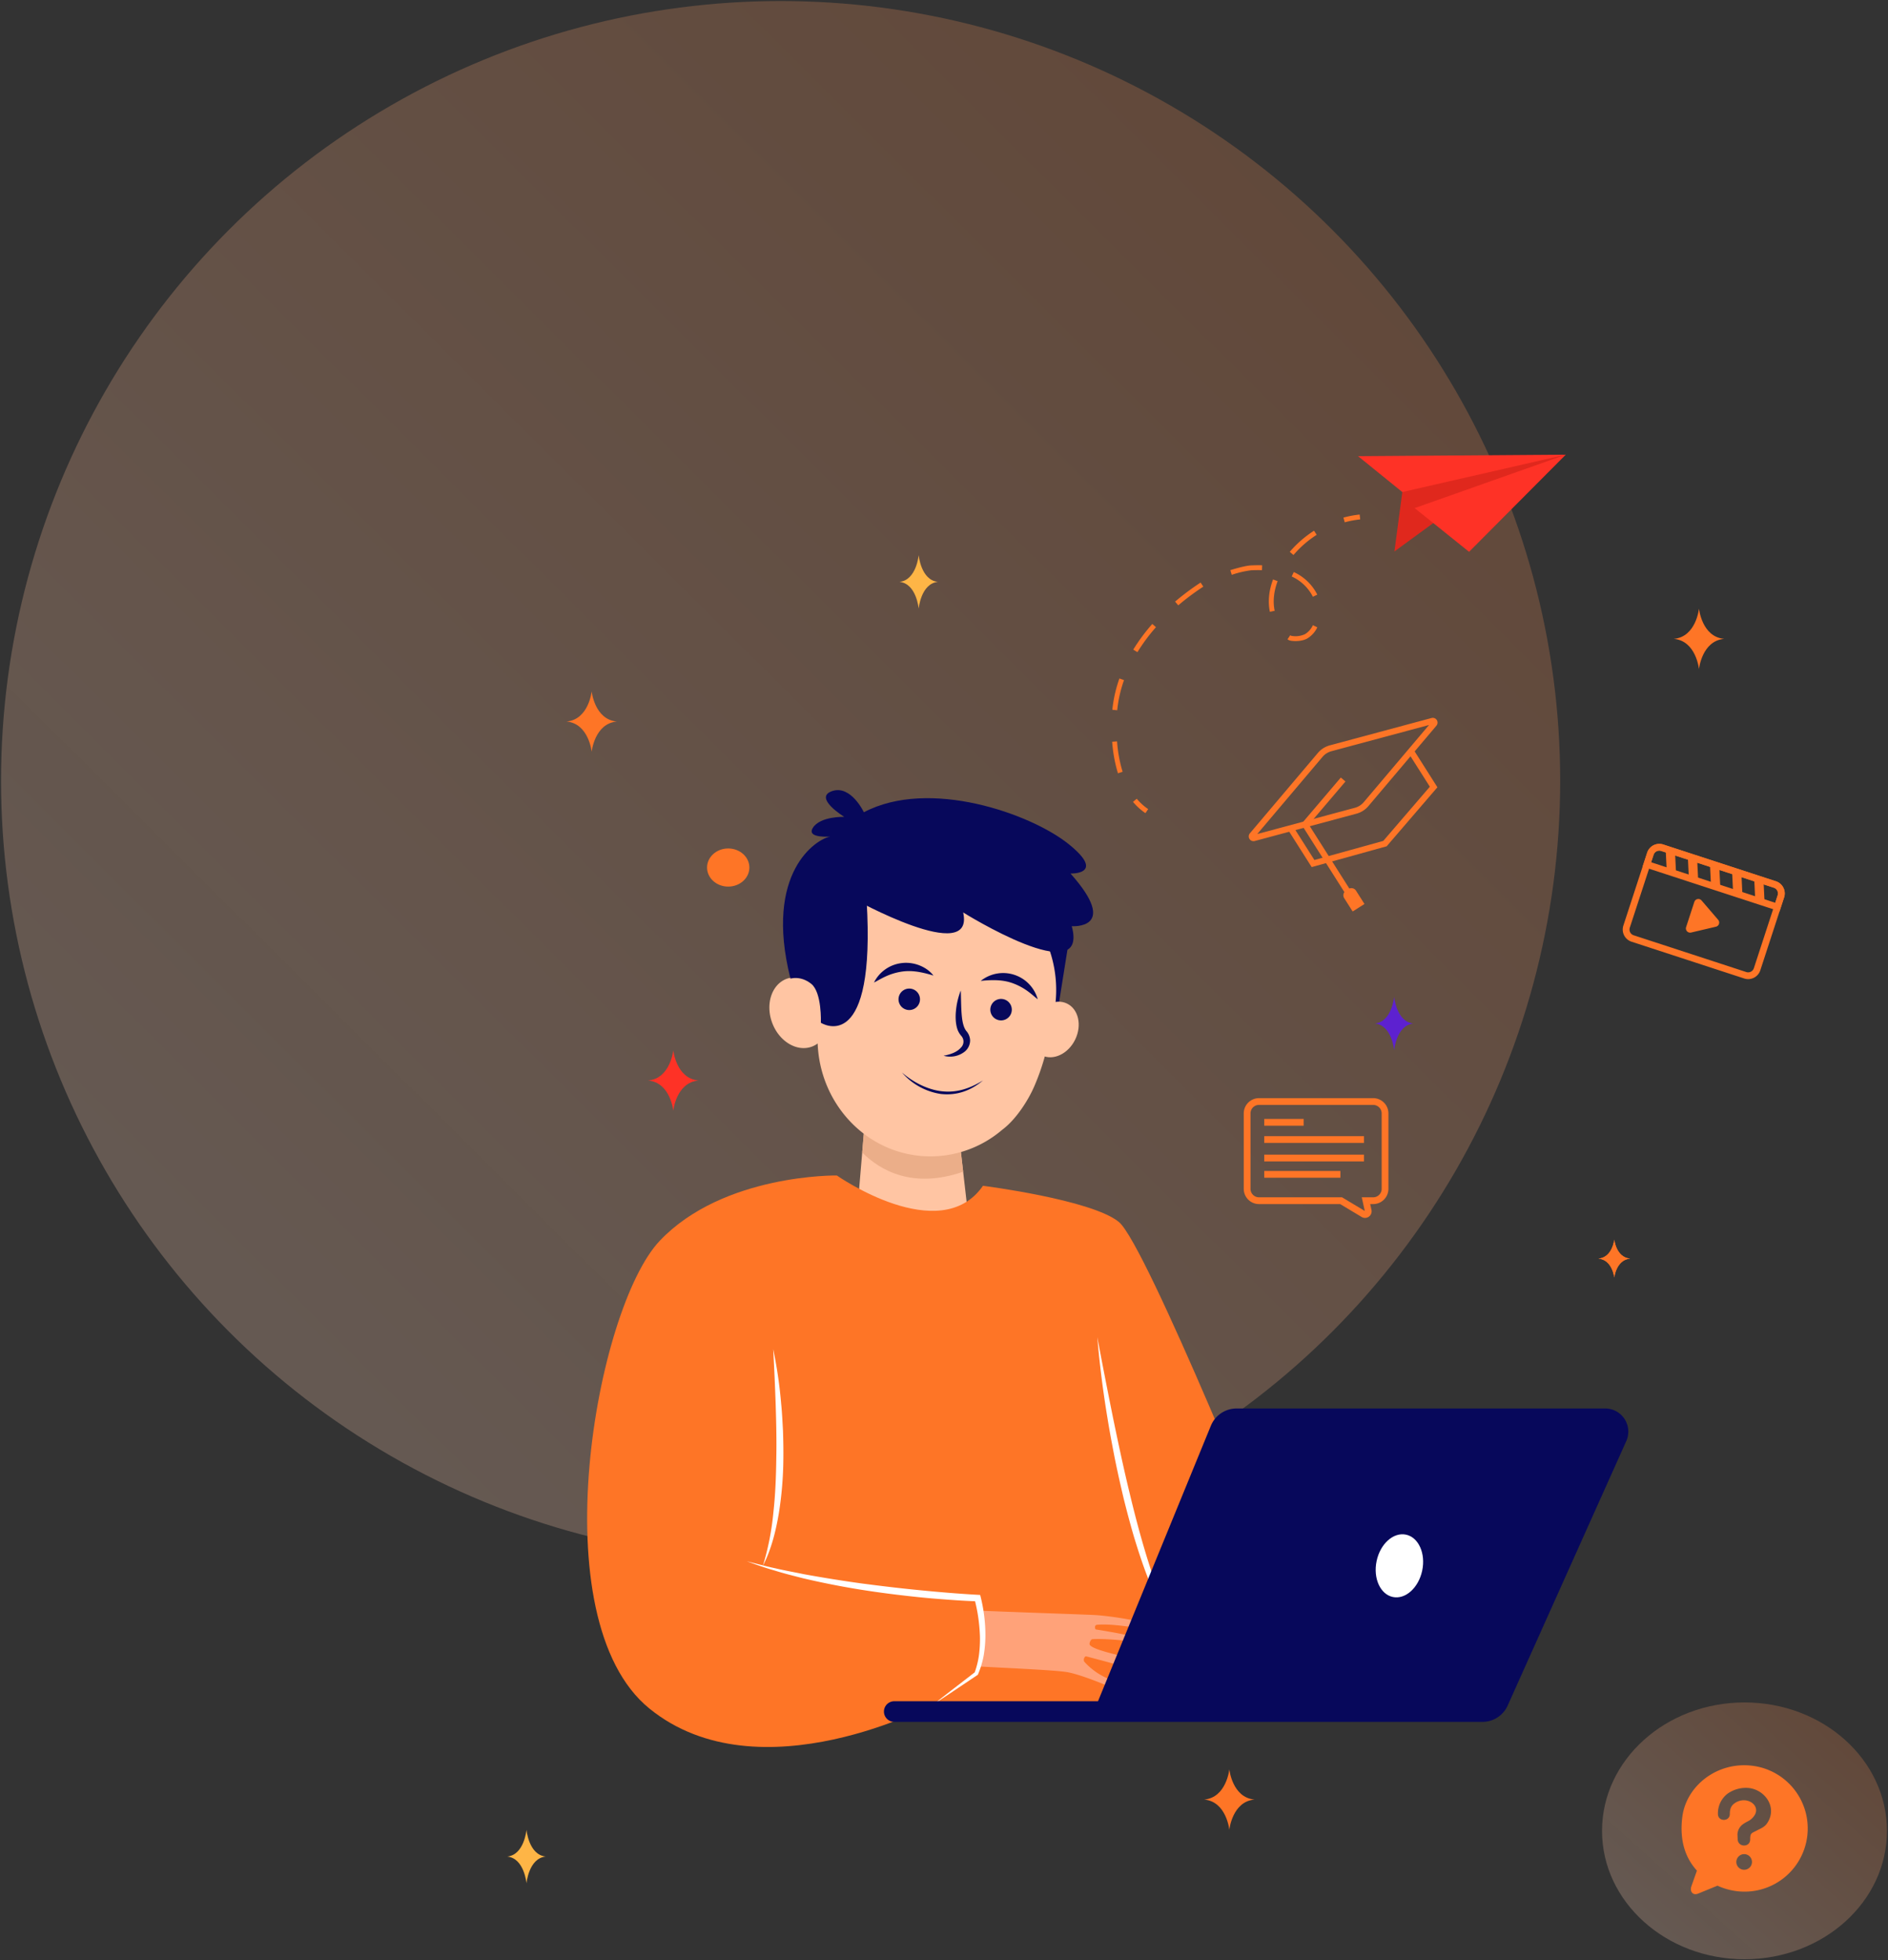 <svg xmlns="http://www.w3.org/2000/svg" xmlns:xlink="http://www.w3.org/1999/xlink" width="902.139" height="936.562" viewBox="0 0 902.139 936.562">
  <rect x="0" y="0" width="902.139" height="936.562" fill="#333333" stroke="none"/>
  <defs>
    <linearGradient id="linear-gradient" x1="-0.171" y1="1.174" x2="1.208" y2="-0.211" gradientUnits="objectBoundingBox">
      <stop offset="0" stop-color="#fee9dd"/>
      <stop offset="1" stop-color="#fe7526" stop-opacity="0.859"/>
    </linearGradient>
  </defs>
  <g id="Group_10060" data-name="Group 10060" transform="translate(217.5 137.371)">
    <circle id="Ellipse_662" data-name="Ellipse 662" cx="372.5" cy="372.5" r="372.5" transform="translate(-217 -136.871)" stroke="rgba(0,0,0,0)" stroke-width="1" opacity="0.257" fill="url(#linear-gradient)"/>
    <g id="Group_9941" data-name="Group 9941" transform="translate(-62.281 -23.774)">
      <g id="Group_9955" data-name="Group 9955" transform="translate(125.336 120.492)">
        <path id="Path_24004" data-name="Path 24004" d="M1181.241,705l-5.748,36.053-12.145-48.068s17.021-8.26,17.772-5.256S1181.241,705,1181.241,705Z" transform="translate(-951.376 -487.634)" fill="#07085b"/>
        <path id="Path_24005" data-name="Path 24005" d="M1289.761,932.694l-5.256,62.327,55-2.629-6.341-55.193Z" transform="translate(-1156.512 -637.729)" fill="#ffc5a3"/>
        <path id="Path_24006" data-name="Path 24006" d="M1341.293,963.449l-3.016-26.249-43.4-4.506-1.821,21.585C1301.684,962.876,1317.2,971.79,1341.293,963.449Z" transform="translate(-1161.626 -637.728)" fill="#ebae89"/>
        <g id="Group_9944" data-name="Group 9944" transform="translate(87.075 180.116)">
          <path id="Path_24007" data-name="Path 24007" d="M1152.771,811.373c-3.307,6.839-1.552,14.529,3.919,17.174s12.588-.754,15.9-7.594,1.553-14.529-3.919-17.174S1156.078,804.533,1152.771,811.373Z" transform="translate(-1026.455 -738.517)" fill="#ffc5a3"/>
          <path id="Path_24008" data-name="Path 24008" d="M1305.479,741.861a108.762,108.762,0,0,0,7.583-26.612c.288-1.784.679-3.546,1.1-5.3a58.769,58.769,0,1,0-115.776-17.521,12.7,12.7,0,0,0-11.361-1.613c-7.157,2.668-10.256,12.082-6.922,21.029s11.84,14.036,19,11.369a11.217,11.217,0,0,0,2.732-1.494c1.1,28.9,23.227,52.558,51.475,53.881a52.725,52.725,0,0,0,36.645-12.6C1296.346,758.3,1302.38,749.158,1305.479,741.861Z" transform="translate(-1178.764 -637.384)" fill="#ffc5a3"/>
          <path id="Path_24009" data-name="Path 24009" d="M1292.725,789.14c.113,3.368.139,6.654.313,9.873.2,2.978.525,7.258,2.38,9.527a7.155,7.155,0,0,1,1.766,4.353,6.941,6.941,0,0,1-2.565,5.44A11.334,11.334,0,0,1,1284.5,820.3c3.286-.58,6.436-1.71,8.269-3.856a4.02,4.02,0,0,0,.1-5.717c-.913-1.209-2.012-2.469-2.482-6.583a27.5,27.5,0,0,1,.022-5.182A35.176,35.176,0,0,1,1292.725,789.14Z" transform="translate(-1201.269 -730.12)" fill="#07085b"/>
          <path id="Path_24010" data-name="Path 24010" d="M1356.343,792.146a5.13,5.13,0,1,1-4.884-5.364A5.13,5.13,0,0,1,1356.343,792.146Z" transform="translate(-1284.382 -728.676)" fill="#07085b"/>
          <path id="Path_24011" data-name="Path 24011" d="M1243.543,804.865a5.13,5.13,0,1,1-4.884-5.364A5.129,5.129,0,0,1,1243.543,804.865Z" transform="translate(-1127.712 -736.448)" fill="#07085b"/>
          <path id="Path_24012" data-name="Path 24012" d="M1268.691,889.889c5.221,4.552,12.015,8.107,18.762,8.923,7.3.921,13.739-1.3,19.949-5.129-5.782,4.858-12.479,7.319-20.114,6.465A30.448,30.448,0,0,1,1268.691,889.889Z" transform="translate(-1205.334 -791.686)" fill="#07085b"/>
          <path id="Path_24013" data-name="Path 24013" d="M1357.955,761.23c-7.23-2.234-11.322-2.359-14.626-1.957-7.208.967-11.264,4.155-13.783,5.259a17.009,17.009,0,0,1,13.33-9.273C1348.978,754.526,1354.946,757.284,1357.955,761.23Z" transform="translate(-1279.554 -709.344)" fill="#07085b"/>
          <path id="Path_24014" data-name="Path 24014" d="M1201.433,771.436a17.164,17.164,0,0,1,27.227,8.756c-2.262-1.576-5.61-5.485-12.5-7.836C1213.007,771.324,1208.973,770.647,1201.433,771.436Z" transform="translate(-1100.434 -717.006)" fill="#07085b"/>
        </g>
        <path id="Path_24015" data-name="Path 24015" d="M1094.5,1021.3s51.759,6.573,64.9,17.253,76.407,167.6,76.407,167.6l-52.581,61.618-111.733.821s-83.8,45.187-136.381,2.464-25.469-191.426,4.929-223.467,84.622-31.22,84.622-31.22S1073.957,1050.872,1094.5,1021.3Z" transform="translate(-905.36 -688.858)" fill="#fe7526"/>
        <path id="Path_24016" data-name="Path 24016" d="M1518.836,1229.73a217.041,217.041,0,0,1,3.79,25.942c.447,4.353.639,8.725.89,13.1.131,4.377.233,8.755.173,13.14a172.736,172.736,0,0,1-2.158,26.223c-1.47,8.641-3.609,17.31-7.625,25.117a128.826,128.826,0,0,0,5.012-25.472c.953-8.59,1.283-17.254,1.394-25.914.179-8.663-.033-17.342-.307-26.027Q1519.543,1242.807,1518.836,1229.73Z" transform="translate(-1429.931 -819.243)" fill="#fff"/>
        <path id="Path_24017" data-name="Path 24017" d="M1017.322,1214.942c2.365,12.729,4.869,25.407,7.414,38.067,2.6,12.648,5.288,25.27,8.349,37.794,3.026,12.529,6.39,24.974,10.458,37.177a182.15,182.15,0,0,0,6.982,17.959,69.16,69.16,0,0,0,9.93,16.476c-4.755-4.44-8.253-10.068-11.413-15.737a148.188,148.188,0,0,1-7.98-17.807c-2.326-6.073-4.321-12.262-6.211-18.472-1.823-6.231-3.491-12.5-5.047-18.8-1.484-6.313-2.908-12.638-4.186-18.992-1.233-6.363-2.446-12.727-3.466-19.124C1020.037,1240.7,1018.393,1227.848,1017.322,1214.942Z" transform="translate(-773.551 -810.206)" fill="#fff"/>
        <path id="Path_24018" data-name="Path 24018" d="M1144.337,1558.994c-.329-2.6-20.075-5.505-27.334-5.881-5.5-.284-41.952-1.5-54.352-2.062l.911,3.189-.188,14.08-2.036,9.331c10.878.688,37.471,1.729,43.009,2.825,7.4,1.463,20.228,7.04,20.228,7.04s5.336-1.213-1.445-4.139a32.532,32.532,0,0,1-10.883-7.8c-.931-1.041.078-2.894.755-2.717,18.463,4.839,20.361,5.639,20.361,5.639s21.7-.122.123-5c-12.934-2.923-17.568-4.622-18.721-6.074-.49-.618.386-2.72,1.173-2.769,11.205-.691,31.317,3.281,25.808.675-4.492-2.124-18.639-4.453-24.143-5.329-.338-.054-.883-2.1.619-2.229C1128.9,1556.886,1144.642,1561.41,1144.337,1558.994Z" transform="translate(-874.556 -1015.598)" fill="#ffa279"/>
        <path id="Path_24019" data-name="Path 24019" d="M1279.311,1493.685c4.53,1.079,9.127,1.869,13.677,2.827q13.739,2.505,27.561,4.418c9.226,1.211,18.464,2.326,27.726,3.219,9.227.916,18.61,1.7,27.742,2.212l1.23.069.269,1.064a75.581,75.581,0,0,1,1.686,9.214,73.859,73.859,0,0,1,.544,9.306,59.88,59.88,0,0,1-.807,9.314,42.981,42.981,0,0,1-2.7,8.986l-.106.25-.2.133-10.148,6.807q-5.071,3.408-10.2,6.734,4.771-3.824,9.619-7.54l9.438-7.287a40.961,40.961,0,0,0,2.055-8.435,59.576,59.576,0,0,0,.434-8.937,83.831,83.831,0,0,0-.814-8.945,75.836,75.836,0,0,0-1.515-7.658c-4.381-.144-8.577-.429-12.876-.742-4.666-.345-9.329-.714-13.981-1.2-9.306-.961-18.593-2.122-27.834-3.6s-18.43-3.294-27.536-5.445c-4.536-1.159-9.078-2.277-13.543-3.685-4.5-1.265-8.912-2.842-13.307-4.406C1270.266,1491.462,1274.746,1492.732,1279.311,1493.685Z" transform="translate(-1189.449 -978.509)" fill="#fff"/>
        <path id="Path_24020" data-name="Path 24020" d="M820.418,1302.61H644.328a13.31,13.31,0,0,0-12.316,8.264l-53.919,131.609H480.737a4.929,4.929,0,0,0-4.93,4.929h0a4.93,4.93,0,0,0,4.93,4.93H761.81a13.178,13.178,0,0,0,12.023-7.784L830.512,1318.2A11.063,11.063,0,0,0,820.418,1302.61Z" transform="translate(-333.987 -863.779)" fill="#07085b"/>
        <path id="Path_24021" data-name="Path 24021" d="M1270.741,582.849s17.255.556-.853-14.035-66.724-31.7-97.886-15.245c0,0-6.231-13.249-15.24-10.085s5.858,12.277,5.858,12.277-11.5-.371-15.014,5.273c-2.595,4.172,4.449,4.354,8.3,4.166-6.549,1.114-31.653,16.969-19.054,67.589,4.479-.984,30-37.991,30-37.991s58.362,32.423,52.59,6.641c0,0,60.464,37.733,51.885,6.564C1271.326,608,1294.707,609.717,1270.741,582.849Z" transform="translate(-1039.774 -399.589)" fill="#07085b"/>
        <path id="Path_24022" data-name="Path 24022" d="M1410.3,678.455s4.834-1.7,10.031,2.426,4.622,18.618,4.622,18.618,24.809,16,22.193-51.7c-2.783-72.018-20.7,5.776-20.7,5.776Z" transform="translate(-1313.273 -444.95)" fill="#07085b"/>
        <ellipse id="Ellipse_661" data-name="Ellipse 661" cx="11.128" cy="15.22" rx="11.128" ry="15.22" transform="translate(395.868 531.194) rotate(-168.092)" fill="#fff"/>
        <g id="Group_9957" data-name="Group 9957" transform="translate(250.875 -16.87)">
          <g id="Group_9949" data-name="Group 9949" transform="translate(117.494 0)">
            <path id="Path_24032" data-name="Path 24032" d="M408.414,321.67l-3.767,28.384,20.162-14.724,61.71-31.526-47.732,4.37s-24.316,5.907-25.632,7.1S408.414,321.67,408.414,321.67Z" transform="translate(-387.278 -303.805)" fill="#e0281d"/>
            <path id="Path_24033" data-name="Path 24033" d="M404.647,304.53l99.241-.725-78.1,17.865Z" transform="translate(-404.647 -303.805)" fill="#fe3226"/>
            <path id="Path_24034" data-name="Path 24034" d="M430.651,350.226l-26-20.887,72.206-25.533Z" transform="translate(-377.612 -303.805)" fill="#fe3226"/>
          </g>
          <g id="Group_9953" data-name="Group 9953" transform="translate(0 28.609)">
            <g id="Group_9950" data-name="Group 9950" transform="translate(9.95 135.788)">
              <path id="Path_24035" data-name="Path 24035" d="M923.643,733.392l1.31-1.936a26.713,26.713,0,0,1-5.462-4.944l-1.788,1.5A29.035,29.035,0,0,0,923.643,733.392Z" transform="translate(-917.702 -726.512)" fill="#fe7526"/>
            </g>
            <g id="Group_9951" data-name="Group 9951" transform="translate(0 7.734)">
              <path id="Path_24036" data-name="Path 24036" d="M712.664,513.138l2.23-.7a65.606,65.606,0,0,1-2.659-14.548l-2.33.179A67.9,67.9,0,0,0,712.664,513.138Zm-2.681-30.345,2.325.236q.1-.962.224-1.921a60.864,60.864,0,0,1,1.237-6.531c.491-1.99,1.092-3.993,1.787-5.956l-2.2-.78c-.72,2.034-1.344,4.113-1.852,6.177a63.091,63.091,0,0,0-1.285,6.782C710.13,481.446,710.052,482.117,709.983,482.794Zm11.988-27.523a86.487,86.487,0,0,1,8.859-11.936l-1.754-1.544a88.812,88.812,0,0,0-9.1,12.259Zm73.019-5.529c1.592.392,5.645.482,8.247-1.07a12.358,12.358,0,0,0,4.684-5.267l-2.1-1.027a9.907,9.907,0,0,1-3.781,4.287,10.772,10.772,0,0,1-6.491.807,1.329,1.329,0,0,1-.235-.074c-.1-.063-.216-.14-.333-.217l-1.3,1.944c.134.089.268.177.4.263A3.063,3.063,0,0,0,794.99,449.742ZM741.48,432.9a119.273,119.273,0,0,1,11.968-8.933l-1.28-1.956a121.719,121.719,0,0,0-12.2,9.11Zm43.784,3.088,2.288-.48a21.562,21.562,0,0,1-.46-4.365,26.057,26.057,0,0,1,.782-6.3,31.376,31.376,0,0,1,1.09-3.5l-2.187-.822a33.658,33.658,0,0,0-1.172,3.762,28.431,28.431,0,0,0-.851,6.863A23.961,23.961,0,0,0,785.264,435.993Zm20.545-7.192,2.108-1.008A23.509,23.509,0,0,0,797,417.149l-.322-.154-.994,2.116.3.141A21.141,21.141,0,0,1,805.809,428.8Zm-38.772-10.48a48.346,48.346,0,0,1,9.231-2.158c1.869-.089,3.577-.108,5.223-.058l.071-2.336c-1.707-.052-3.476-.032-5.405.06-2.485.118-7.208,1.465-9.8,2.258Zm29.5-9.46a49.92,49.92,0,0,1,11.082-9.641l-1.26-1.969a52.242,52.242,0,0,0-11.6,10.093Z" transform="translate(-709.905 -397.252)" fill="#fe7526"/>
            </g>
            <g id="Group_9952" data-name="Group 9952" transform="translate(110.503)">
              <path id="Path_24037" data-name="Path 24037" d="M657.849,381.082a45.051,45.051,0,0,1,7.379-1.391l-.236-2.325a47.4,47.4,0,0,0-7.763,1.463Z" transform="translate(-657.23 -377.366)" fill="#fe7526"/>
            </g>
          </g>
        </g>
        <g id="Group_9954" data-name="Group 9954" transform="translate(262.831 31.116)">
          <path id="Path_24038" data-name="Path 24038" d="M388.634,1236.618s.86,8.481,7.553,9.068c-6.692.586-7.552,9.068-7.552,9.068s-.86-8.481-7.553-9.068C387.774,1245.1,388.634,1236.618,388.634,1236.618Z" transform="translate(-160.671 -909.568)" fill="#fe7526"/>
          <path id="Path_24213" data-name="Path 24213" d="M388.634,1236.618s.86,8.481,7.553,9.068c-6.692.586-7.552,9.068-7.552,9.068s-.86-8.481-7.553-9.068C387.774,1245.1,388.634,1236.618,388.634,1236.618Z" transform="translate(-160.671 -909.568)" fill="#fe7526"/>
          <path id="Path_24039" data-name="Path 24039" d="M1029.4,925.773s1.37,13.5,12.026,14.438c-10.656.934-12.026,14.438-12.026,14.438s-1.37-13.5-12.026-14.438C1028.033,939.277,1029.4,925.773,1029.4,925.773Z" transform="translate(-985.376 -345.649)" fill="#fe7526"/>
          <path id="Path_24040" data-name="Path 24040" d="M82.137,506.363s1.37,13.5,12.026,14.438c-10.656.935-12.026,14.438-12.026,14.438s-1.37-13.5-12.026-14.438C80.767,519.867,82.137,506.363,82.137,506.363Z" transform="translate(186.299 -480.779)" fill="#fe7526"/>
          <path id="Path_24127" data-name="Path 24127" d="M82.137,506.363s1.37,13.5,12.026,14.438c-10.656.935-12.026,14.438-12.026,14.438s-1.37-13.5-12.026-14.438C80.767,519.867,82.137,506.363,82.137,506.363Z" transform="translate(-342.807 -441.281)" fill="#fe7526"/>
          <path id="Path_24128" data-name="Path 24128" d="M82.137,506.363s1.37,13.5,12.026,14.438c-10.656.935-12.026,14.438-12.026,14.438s-1.37-13.5-12.026-14.438C80.767,519.867,82.137,506.363,82.137,506.363Z" transform="translate(-303.807 -269.778)" fill="#fe3226"/>
          <path id="Path_24041" data-name="Path 24041" d="M749.1,796.807s1.044,11.964,9.171,12.792c-8.127.828-9.171,12.792-9.171,12.792s-1.045-11.964-9.171-12.792C748.058,808.771,749.1,796.807,749.1,796.807Z" transform="translate(-626.319 -585.806)" fill="#5d21d0"/>
          <path id="Path_24042" data-name="Path 24042" d="M206.954,347.052s1.045,11.965,9.171,12.792c-8.127.828-9.171,12.792-9.171,12.792s-1.044-11.965-9.171-12.792C205.91,359.017,206.954,347.052,206.954,347.052Z" transform="translate(-498.769 261.948)" fill="#feb546"/>
          <path id="Path_24129" data-name="Path 24129" d="M206.954,347.052s1.045,11.965,9.171,12.792c-8.127.828-9.171,12.792-9.171,12.792s-1.044-11.965-9.171-12.792C205.91,359.017,206.954,347.052,206.954,347.052Z" transform="translate(-311.371 -347.052)" fill="#feb546"/>
        </g>
        <path id="Path_24043" data-name="Path 24043" d="M1555.712,623.767c0,5.032,4.526,9.111,10.109,9.111s10.11-4.079,10.11-9.111-4.526-9.111-10.11-9.111S1555.712,618.735,1555.712,623.767Z" transform="translate(-1498.415 -443.38)" fill="#fe7526"/>
      </g>
    </g>
    <g id="Group_10005" data-name="Group 10005" transform="translate(379.185 205.589)">
      <path id="Path_24115" data-name="Path 24115" d="M402.007,200.171a2.278,2.278,0,0,1-1.733-3.748l32.486-38.4a11.346,11.346,0,0,1,5.741-3.645l48.579-13.049a2.276,2.276,0,0,1,2.328,3.669l-32.485,38.4a11.339,11.339,0,0,1-5.743,3.644L402.6,200.092A2.28,2.28,0,0,1,402.007,200.171Zm83.868-55.508-46.619,12.523a8.449,8.449,0,0,0-4.275,2.714l-31.176,36.854,46.62-12.523a8.436,8.436,0,0,0,4.274-2.713Z" transform="translate(-399.734 -141.246)" fill="#fe7526"/>
      <path id="Path_24116" data-name="Path 24116" d="M429.55,212.345l-11.3-17.8,2.458-1.56,10.139,15.974,32.9-9.119,22.263-25.894-10.29-16.212,2.458-1.56,11.446,18.033-24.248,28.2Z" transform="translate(-399.475 -141.037)" fill="#fe7526"/>
      <path id="Path_24117" data-name="Path 24117" d="M445.123,224.159l-20.656-32.544,18.92-22.241,2.217,1.886-17.53,20.608L447.581,222.6Z" transform="translate(-399.388 -140.853)" fill="#fe7526"/>
      <path id="Rectangle_12601" data-name="Rectangle 12601" d="M2.623,0h1.44A2.623,2.623,0,0,1,6.687,2.623v7.522a0,0,0,0,1,0,0H0a0,0,0,0,1,0,0V2.623A2.623,2.623,0,0,1,2.623,0Z" transform="matrix(0.844, -0.536, 0.536, 0.844, 44.216, 83.956)" fill="#fe7526"/>
    </g>
    <g id="Group_10006" data-name="Group 10006" transform="translate(557.886 265.803)">
      <path id="Path_24118" data-name="Path 24118" d="M635.166,242.947l-53.831-17.571a6.111,6.111,0,0,1-3.908-7.7l11.37-34.835a6.111,6.111,0,0,1,7.7-3.908l53.831,17.571a6.112,6.112,0,0,1,3.908,7.7l-11.371,34.834A6.109,6.109,0,0,1,635.166,242.947ZM595.49,182.012a2.873,2.873,0,0,0-3.617,1.837L580.5,218.684a2.872,2.872,0,0,0,1.837,3.617l53.831,17.571a2.872,2.872,0,0,0,3.616-1.838l11.37-34.834a2.872,2.872,0,0,0-1.836-3.617Z" transform="translate(-577.125 -178.635)" fill="#fe7526"/>
      <path id="Path_24119" data-name="Path 24119" d="M604.01,215.433l3.928-12.032a2.025,2.025,0,0,1,3.462-.691l7.934,9.247a2.026,2.026,0,0,1-1.075,3.29l-11.86,2.786A2.026,2.026,0,0,1,604.01,215.433Z" transform="translate(-573.728 -175.671)" fill="#fe7526"/>
      <path id="Path_24120" data-name="Path 24120" d="M650.991,210.858,585.556,189.5l2.171-6.654a6.111,6.111,0,0,1,7.7-3.908l53.831,17.571a6.112,6.112,0,0,1,3.908,7.7Zm-61.355-23.431,59.284,19.352,1.167-3.578a2.872,2.872,0,0,0-1.836-3.617L594.42,182.012a2.873,2.873,0,0,0-3.617,1.837Z" transform="translate(-576.055 -178.635)" fill="#fe7526"/>
      <g id="Group_10000" data-name="Group 10000" transform="translate(20.509 2.375)">
        <path id="Path_24121" data-name="Path 24121" d="M600.312,192.752l-4.476-1.461-.511-10.548L599.8,182.2Z" transform="translate(-595.325 -180.743)" fill="#fe7526"/>
        <path id="Path_24122" data-name="Path 24122" d="M609.7,195.814l-4.476-1.461-.511-10.547,4.476,1.461Z" transform="translate(-594.135 -180.354)" fill="#fe7526"/>
        <path id="Path_24123" data-name="Path 24123" d="M619.079,198.877l-4.476-1.461-.511-10.547,4.476,1.461Z" transform="translate(-592.944 -179.966)" fill="#fe7526"/>
        <path id="Path_24124" data-name="Path 24124" d="M628.462,201.94l-4.476-1.461-.511-10.547,4.476,1.461Z" transform="translate(-591.754 -179.577)" fill="#fe7526"/>
        <path id="Path_24125" data-name="Path 24125" d="M637.845,205l-4.476-1.461-.511-10.547,4.476,1.461Z" transform="translate(-590.564 -179.189)" fill="#fe7526"/>
      </g>
    </g>
    <g id="Group_10007" data-name="Group 10007" transform="translate(376.793 387.288)">
      <path id="Path_24126" data-name="Path 24126" d="M424.589,318.672a3.142,3.142,0,0,1-1.626-.452l-10.24-6.153h-38.8a7.286,7.286,0,0,1-7.278-7.277V268.737a7.286,7.286,0,0,1,7.277-7.278H428.5a7.286,7.286,0,0,1,7.278,7.278V304.79a7.286,7.286,0,0,1-7.278,7.277h-1.436l.608,2.772a3.155,3.155,0,0,1-3.081,3.832Zm-50.671-53.978a4.047,4.047,0,0,0-4.042,4.043V304.79a4.047,4.047,0,0,0,4.043,4.042h39.7l10.851,6.521-1.432-6.521H428.5a4.047,4.047,0,0,0,4.043-4.042V268.737a4.048,4.048,0,0,0-4.043-4.043Z" transform="translate(-366.641 -261.459)" fill="#fe7526"/>
      <rect id="Rectangle_12602" data-name="Rectangle 12602" width="18.834" height="3.235" transform="translate(9.799 9.93)" fill="#fe7526"/>
      <rect id="Rectangle_12603" data-name="Rectangle 12603" width="47.662" height="3.235" transform="translate(9.799 18.162)" fill="#fe7526"/>
      <rect id="Rectangle_12604" data-name="Rectangle 12604" width="47.662" height="3.235" transform="translate(9.799 26.992)" fill="#fe7526"/>
      <rect id="Rectangle_12605" data-name="Rectangle 12605" width="36.387" height="3.235" transform="translate(9.799 34.787)" fill="#fe7526"/>
    </g>
    <g id="Group_10056" data-name="Group 10056">
      <ellipse id="Ellipse_670" data-name="Ellipse 670" cx="68.069" cy="61.345" rx="68.069" ry="61.345" transform="translate(548 676)" stroke="rgba(0,0,0,0)" stroke-width="1" opacity="0.257" fill="url(#linear-gradient)"/>
      <path id="Path_24212" data-name="Path 24212" d="M169.5,107.48a3.737,3.737,0,1,1-3.788,3.738A3.766,3.766,0,0,1,169.5,107.48Zm1.128-31.659c8.283.135,15.27,9.2,9.625,17.149-1.351,1.774-3.055,2.3-4.513,3.1-2.651,1.458-3.412,1.086-3.412,4.383,0,3.894-5.788,3.862-5.965,0l-.107-2.355a6.233,6.233,0,0,1,2.846-5.06c2.01-1.416,3.166-1.342,4.9-3.529,4.059-5.116-3.352-10.321-9.057-6.373-1.463,1.011-2.34,2.4-2.34,5.054.1,3.895-5.789,3.895-5.687,0a11.8,11.8,0,0,1,4.665-9.638,15.236,15.236,0,0,1,9.048-2.734Zm-.463-10.8a30.826,30.826,0,0,0-8.867,1.087C150,69.2,141.237,78.58,139.877,89.879s1.541,19.447,7,25.484l-2.627,7.447c-.905,2.569.715,4.554,3.24,3.519l9.216-3.779a31.089,31.089,0,0,0,9.322,2.634,30.187,30.187,0,0,0,7.225-59.941c-1.036-.126-2.073-.2-3.094-.224Z" transform="translate(446.456 640.99)" fill="#fe7526"/>
    </g>
  </g>
</svg>
